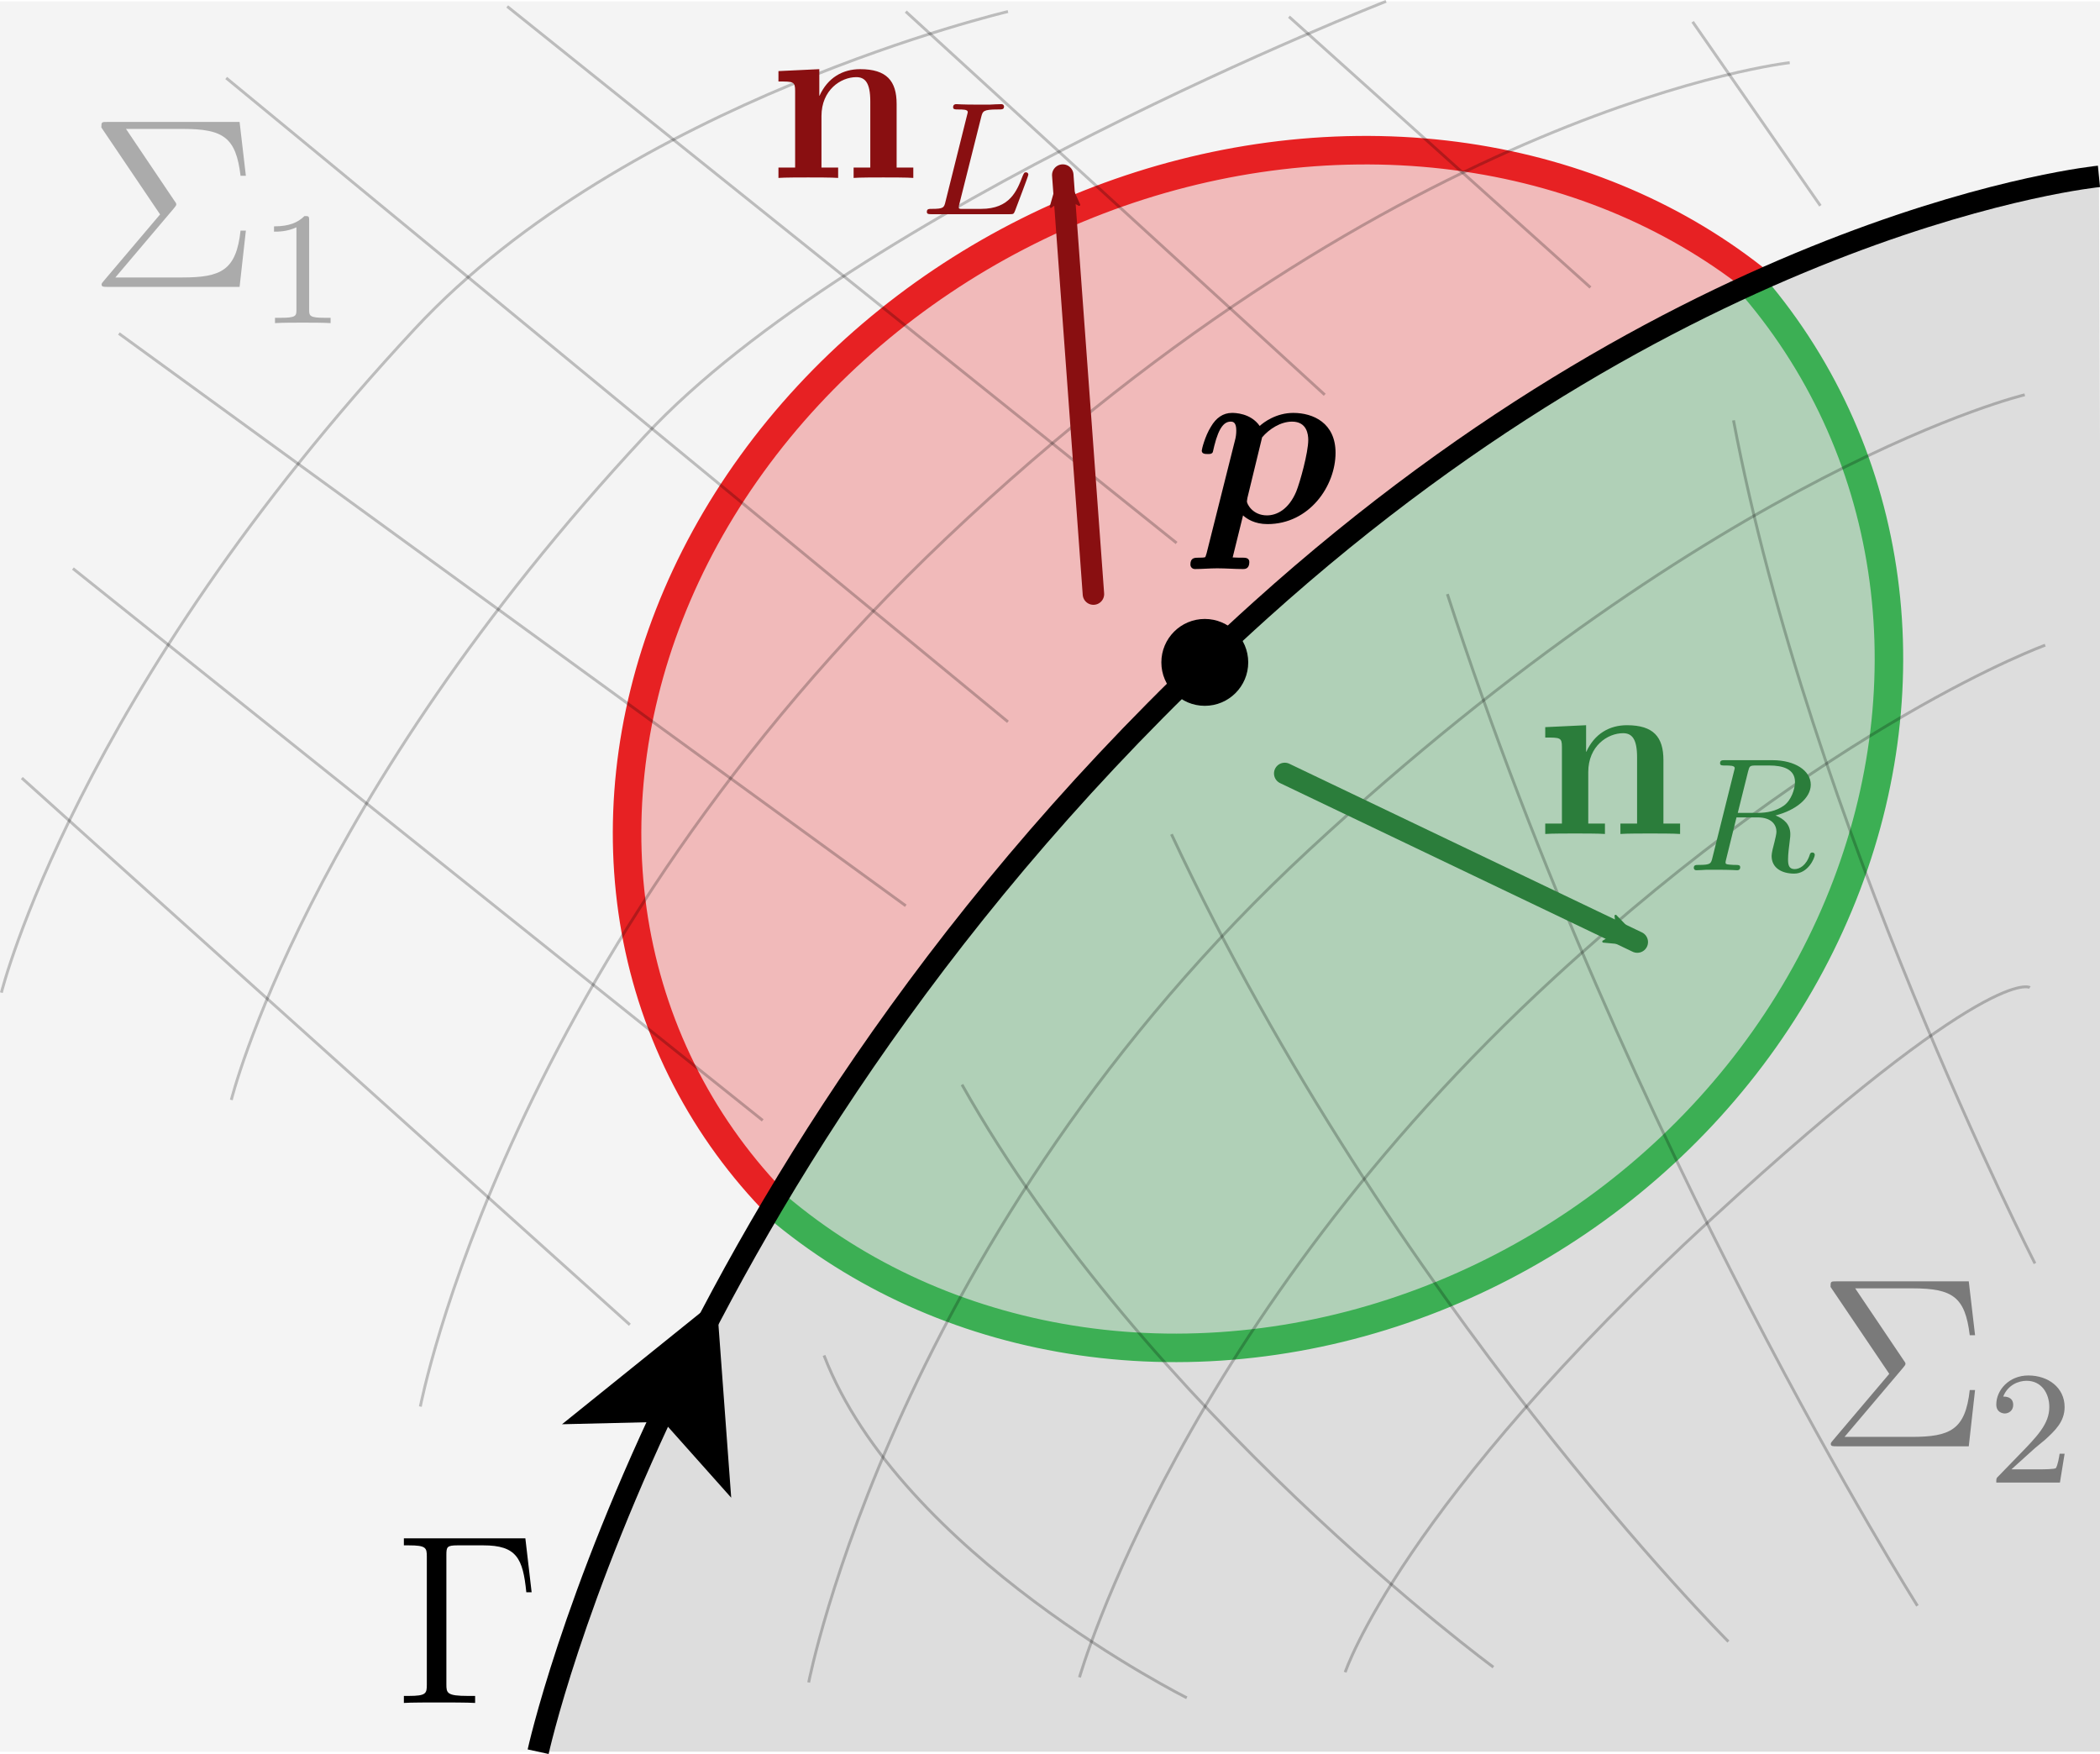 <?xml version="1.0" encoding="UTF-8" standalone="no"?>
<svg
   xmlns:dc="http://purl.org/dc/elements/1.1/"
   xmlns:cc="http://creativecommons.org/ns#"
   xmlns:rdf="http://www.w3.org/1999/02/22-rdf-syntax-ns#"
   xmlns:svg="http://www.w3.org/2000/svg"
   xmlns="http://www.w3.org/2000/svg"
   xmlns:xlink="http://www.w3.org/1999/xlink"
   xmlns:sodipodi="http://sodipodi.sourceforge.net/DTD/sodipodi-0.dtd"
   xmlns:inkscape="http://www.inkscape.org/namespaces/inkscape"
   version="1.1"
   id="svg2"
   viewBox="0 0 146.785 122.593"
   height="34.599mm"
   width="41.426mm"
   inkscape:version="0.91 r13725"
   sodipodi:docname="voisinage_courbe_singuliere.svg"
   inkscape:export-filename="/d/bandrieu/GitHub/These/memoire/figures/voisinage_courbe_singuliere.png"
   inkscape:export-xdpi="300"
   inkscape:export-ydpi="300">
  <sodipodi:namedview
     pagecolor="#ffffff"
     bordercolor="#666666"
     borderopacity="1"
     objecttolerance="10"
     gridtolerance="10"
     guidetolerance="10"
     inkscape:pageopacity="0"
     inkscape:pageshadow="2"
     inkscape:window-width="1680"
     inkscape:window-height="951"
     id="namedview51"
     showgrid="false"
     inkscape:zoom="3.8501336"
     inkscape:cx="62.094012"
     inkscape:cy="61.296574"
     inkscape:window-x="0"
     inkscape:window-y="28"
     inkscape:window-maximized="1"
     inkscape:current-layer="svg2" />
  <defs
     id="defs4">
    <marker
       style="overflow:visible;"
       id="Arrow2Mend"
       refX="0.0"
       refY="0.0"
       orient="auto">
      <path
         transform="scale(0.6) rotate(180) translate(0,0)"
         d="M 8.719,4.034 L -2.207,0.016 L 8.719,-4.002 C 6.973,-1.63 6.983,1.616 8.719,4.034 z "
         style="fill-rule:evenodd;stroke-width:0.625;stroke-linejoin:round;stroke:#890f11;stroke-opacity:1;fill:#890f11;fill-opacity:1"
         id="path5821" />
    </marker>
    <marker
       style="overflow:visible;"
       id="Arrow2Lend"
       refX="0.0"
       refY="0.0"
       orient="auto">
      <path
         transform="scale(1.1) rotate(180) translate(1,0)"
         d="M 8.719,4.034 L -2.207,0.016 L 8.719,-4.002 C 6.973,-1.63 6.983,1.616 8.719,4.034 z "
         style="fill-rule:evenodd;stroke-width:0.625;stroke-linejoin:round;stroke:#000000;stroke-opacity:1;fill:#000000;fill-opacity:1"
         id="path5815" />
    </marker>
    <clipPath
       id="clipPath4146"
       clipPathUnits="userSpaceOnUse">
      <path
         clip-path="none"
         style="fill:#000000;fill-opacity:1;fill-rule:evenodd;stroke:#000000;stroke-width:1px;stroke-linecap:butt;stroke-linejoin:miter;stroke-opacity:1"
         d="m 19.726,326.955 c 0,0 31.697,-30.091 86.618,-37.64 40.835,-5.613 65.494,7.847 65.494,7.847 l -61.417,91.388 z"
         id="path4148" />
    </clipPath>
    <clipPath
       id="clipPath5613"
       clipPathUnits="userSpaceOnUse">
      <path
         style="fill:none;fill-rule:evenodd;stroke:#000000;stroke-width:1px;stroke-linecap:butt;stroke-linejoin:miter;stroke-opacity:1"
         d="m 58.272,322.324 c 0,0 27.914,-33.63 81.556,-47.624 39.884,-10.405 65.962,0.043 65.962,0.043 l -99.932,-66.809 z"
         id="path5615" />
    </clipPath>
    <clipPath
       id="clipPath5664"
       clipPathUnits="userSpaceOnUse">
      <ellipse
         style="opacity:1;fill:#e72123;fill-opacity:0.276;stroke:#e72123;stroke-width:1.993;stroke-linecap:round;stroke-linejoin:round;stroke-miterlimit:4;stroke-dasharray:none;stroke-dashoffset:0;stroke-opacity:1"
         id="ellipse5666"
         cx="136.775"
         cy="285.29"
         rx="47.679"
         ry="41.607"
         transform="matrix(0.888,-0.46,0.46,0.888,0,0)"
         clip-path="url(#clipPath5613)" />
    </clipPath>
    <clipPath
       id="clipPath5670"
       clipPathUnits="userSpaceOnUse">
      <ellipse
         style="opacity:1;fill:#3caf54;fill-opacity:0.275;stroke:#3caf54;stroke-width:1.993;stroke-linecap:round;stroke-linejoin:round;stroke-miterlimit:4;stroke-dasharray:none;stroke-dashoffset:0;stroke-opacity:1"
         id="ellipse5672"
         cx="100.568"
         cy="294.355"
         rx="47.146"
         ry="42.861"
         transform="matrix(0.827,-0.562,0.562,0.827,0,0)"
         clip-path="url(#clipPath4146)" />
    </clipPath>
    <marker
       style="overflow:visible"
       id="Arrow2Mend-7"
       refX="0"
       refY="0"
       orient="auto">
      <path
         transform="scale(-0.6,-0.6)"
         d="M 8.719,4.034 -2.207,0.016 8.719,-4.002 c -1.745,2.372 -1.735,5.617 -6e-7,8.035 z"
         style="fill:#2b7d3b;fill-opacity:1;fill-rule:evenodd;stroke:#2b7d3b;stroke-width:0.625;stroke-linejoin:round;stroke-opacity:1"
         id="path5821-4" />
    </marker>
    <path
       id="g0-112"
       d="M0.622 1.542C0.574 1.71 0.562 1.722 0.55 1.734C0.478 1.757 0.347 1.757 0.239 1.757C0.036 1.757 -0.179 1.757 -0.179 2.092C-0.179 2.224 -0.084 2.319 0.048 2.319C0.395 2.319 0.789 2.283 1.148 2.283C1.566 2.283 2.02 2.319 2.427 2.319C2.511 2.319 2.738 2.319 2.738 1.973C2.738 1.769 2.546 1.757 2.427 1.757C2.26 1.757 2.068 1.757 1.913 1.745L2.427 -0.335C2.606 -0.167 3.001 0.096 3.634 0.096C5.715 0.096 7.006 -1.793 7.006 -3.431C7.006 -4.902 5.906 -5.404 4.914 -5.404C4.065 -5.404 3.443 -4.937 3.252 -4.758C2.798 -5.404 2.008 -5.404 1.877 -5.404C1.435 -5.404 1.088 -5.153 0.837 -4.722C0.538 -4.244 0.383 -3.599 0.383 -3.539C0.383 -3.371 0.562 -3.371 0.669 -3.371C0.801 -3.371 0.849 -3.371 0.909 -3.431C0.933 -3.455 0.933 -3.479 1.004 -3.778C1.243 -4.734 1.518 -4.973 1.817 -4.973C1.949 -4.973 2.092 -4.926 2.092 -4.531C2.092 -4.352 2.068 -4.184 2.02 -4.017L0.622 1.542ZM3.371 -4.196C3.718 -4.603 4.28 -4.973 4.854 -4.973C5.595 -4.973 5.655 -4.328 5.655 -4.065C5.655 -3.443 5.248 -1.973 5.057 -1.506C4.686 -0.634 4.101 -0.335 3.61 -0.335C2.905 -0.335 2.618 -0.897 2.618 -1.028L2.642 -1.196L3.371 -4.196Z" />
    <path
       id="g0-0"
       d="M6.504 -8.141H0.49V-7.795H0.729C1.59 -7.795 1.626 -7.675 1.626 -7.233V-0.909C1.626 -0.466 1.59 -0.347 0.729 -0.347H0.49V0C0.777 -0.024 1.841 -0.024 2.2 -0.024C2.618 -0.024 3.67 -0.024 4.017 0V-0.347H3.658C2.618 -0.347 2.594 -0.49 2.594 -0.921V-7.317C2.594 -7.711 2.618 -7.795 3.144 -7.795H4.423C6.073 -7.795 6.384 -7.149 6.551 -5.475H6.814L6.504 -8.141Z" />
    <path
       id="g0-49"
       d="M2.503 -5.077C2.503 -5.292 2.487 -5.3 2.271 -5.3C1.945 -4.981 1.522 -4.79 0.765 -4.79V-4.527C0.98 -4.527 1.411 -4.527 1.873 -4.742V-0.654C1.873 -0.359 1.849 -0.263 1.092 -0.263H0.813V0C1.14 -0.024 1.825 -0.024 2.184 -0.024S3.236 -0.024 3.563 0V-0.263H3.284C2.527 -0.263 2.503 -0.359 2.503 -0.654V-5.077Z" />
    <path
       id="g1-6"
       d="M4.232 -3.885C4.328 -4.005 4.352 -4.029 4.352 -4.089C4.352 -4.113 4.352 -4.136 4.28 -4.232L1.865 -7.819H4.686C6.695 -7.819 7.305 -7.388 7.532 -5.499H7.795L7.484 -8.165H0.944C0.658 -8.165 0.646 -8.165 0.646 -7.89L3.551 -3.587L0.777 -0.311C0.681 -0.203 0.658 -0.167 0.658 -0.12C0.658 0 0.753 0 0.944 0H7.484L7.795 -2.786H7.532C7.317 -0.813 6.563 -0.466 4.651 -0.466H1.339L4.232 -3.885Z" />
    <path
       id="g0-50"
       d="M2.248 -1.626C2.375 -1.745 2.71 -2.008 2.837 -2.12C3.332 -2.574 3.802 -3.013 3.802 -3.738C3.802 -4.686 3.005 -5.3 2.008 -5.3C1.052 -5.3 0.422 -4.575 0.422 -3.865C0.422 -3.475 0.733 -3.419 0.845 -3.419C1.012 -3.419 1.259 -3.539 1.259 -3.842C1.259 -4.256 0.861 -4.256 0.765 -4.256C0.996 -4.838 1.53 -5.037 1.921 -5.037C2.662 -5.037 3.045 -4.407 3.045 -3.738C3.045 -2.909 2.463 -2.303 1.522 -1.339L0.518 -0.303C0.422 -0.215 0.422 -0.199 0.422 0H3.571L3.802 -1.427H3.555C3.531 -1.267 3.467 -0.869 3.371 -0.717C3.324 -0.654 2.718 -0.654 2.59 -0.654H1.172L2.248 -1.626Z" />
    <path
       id="g1-6-7"
       d="M4.232 -3.885C4.328 -4.005 4.352 -4.029 4.352 -4.089C4.352 -4.113 4.352 -4.136 4.28 -4.232L1.865 -7.819H4.686C6.695 -7.819 7.305 -7.388 7.532 -5.499H7.795L7.484 -8.165H0.944C0.658 -8.165 0.646 -8.165 0.646 -7.89L3.551 -3.587L0.777 -0.311C0.681 -0.203 0.658 -0.167 0.658 -0.12C0.658 0 0.753 0 0.944 0H7.484L7.795 -2.786H7.532C7.317 -0.813 6.563 -0.466 4.651 -0.466H1.339L4.232 -3.885Z" />
    <path
       id="g0-86"
       d="M3.228 -1.028C3.407 -2.499 3.407 -3.575 3.407 -3.754C3.407 -4.603 3.407 -8.165 1.231 -8.165C0.825 -8.165 0.406 -7.831 0.406 -7.663C0.406 -7.58 0.466 -7.58 0.634 -7.568C2.379 -7.412 2.523 -4.674 2.523 -3.324C2.523 -2.116 2.367 -0.681 2.224 0.12C2.2 0.263 2.2 0.287 2.2 0.335C2.2 0.395 2.2 0.538 2.283 0.538C2.415 0.538 5.308 -1.674 6.826 -3.981C7.436 -4.914 7.89 -5.978 7.89 -6.779C7.89 -7.795 7.221 -8.165 6.731 -8.165C6.384 -8.165 6.217 -7.412 6.217 -7.257C6.217 -7.077 6.276 -7.077 6.42 -7.066C7.221 -6.97 7.364 -6.336 7.364 -6.049C7.364 -5.081 5.284 -2.63 3.228 -1.028Z" />
    <path
       id="g0-92"
       d="M7.305 -4.543C7.305 -6.36 5.475 -7.149 3.981 -7.149C2.427 -7.149 0.658 -6.312 0.658 -4.555V-0.167C0.658 0.048 0.658 0.263 0.897 0.263S1.136 0.048 1.136 -0.167V-4.495C1.136 -6.288 3.084 -6.671 3.981 -6.671C4.519 -6.671 5.272 -6.563 5.906 -6.157C6.826 -5.571 6.826 -4.806 6.826 -4.483V-0.167C6.826 0.048 6.826 0.263 7.066 0.263S7.305 0.048 7.305 -0.167V-4.543Z" />
    <path
       id="g2-6"
       d="M4.232 -3.885C4.328 -4.005 4.352 -4.029 4.352 -4.089C4.352 -4.113 4.352 -4.136 4.28 -4.232L1.865 -7.819H4.686C6.695 -7.819 7.305 -7.388 7.532 -5.499H7.795L7.484 -8.165H0.944C0.658 -8.165 0.646 -8.165 0.646 -7.89L3.551 -3.587L0.777 -0.311C0.681 -0.203 0.658 -0.167 0.658 -0.12C0.658 0 0.753 0 0.944 0H7.484L7.795 -2.786H7.532C7.317 -0.813 6.563 -0.466 4.651 -0.466H1.339L4.232 -3.885Z" />
    <path
       id="g1-49"
       d="M2.503 -5.077C2.503 -5.292 2.487 -5.3 2.271 -5.3C1.945 -4.981 1.522 -4.79 0.765 -4.79V-4.527C0.98 -4.527 1.411 -4.527 1.873 -4.742V-0.654C1.873 -0.359 1.849 -0.263 1.092 -0.263H0.813V0C1.14 -0.024 1.825 -0.024 2.184 -0.024S3.236 -0.024 3.563 0V-0.263H3.284C2.527 -0.263 2.503 -0.359 2.503 -0.654V-5.077Z" />
    <path
       id="g0-86-6"
       d="M3.228 -1.028C3.407 -2.499 3.407 -3.575 3.407 -3.754C3.407 -4.603 3.407 -8.165 1.231 -8.165C0.825 -8.165 0.406 -7.831 0.406 -7.663C0.406 -7.58 0.466 -7.58 0.634 -7.568C2.379 -7.412 2.523 -4.674 2.523 -3.324C2.523 -2.116 2.367 -0.681 2.224 0.12C2.2 0.263 2.2 0.287 2.2 0.335C2.2 0.395 2.2 0.538 2.283 0.538C2.415 0.538 5.308 -1.674 6.826 -3.981C7.436 -4.914 7.89 -5.978 7.89 -6.779C7.89 -7.795 7.221 -8.165 6.731 -8.165C6.384 -8.165 6.217 -7.412 6.217 -7.257C6.217 -7.077 6.276 -7.077 6.42 -7.066C7.221 -6.97 7.364 -6.336 7.364 -6.049C7.364 -5.081 5.284 -2.63 3.228 -1.028Z" />
    <path
       id="g0-92-4"
       d="M7.305 -4.543C7.305 -6.36 5.475 -7.149 3.981 -7.149C2.427 -7.149 0.658 -6.312 0.658 -4.555V-0.167C0.658 0.048 0.658 0.263 0.897 0.263S1.136 0.048 1.136 -0.167V-4.495C1.136 -6.288 3.084 -6.671 3.981 -6.671C4.519 -6.671 5.272 -6.563 5.906 -6.157C6.826 -5.571 6.826 -4.806 6.826 -4.483V-0.167C6.826 0.048 6.826 0.263 7.066 0.263S7.305 0.048 7.305 -0.167V-4.543Z" />
    <path
       id="g2-6-0"
       d="M4.232 -3.885C4.328 -4.005 4.352 -4.029 4.352 -4.089C4.352 -4.113 4.352 -4.136 4.28 -4.232L1.865 -7.819H4.686C6.695 -7.819 7.305 -7.388 7.532 -5.499H7.795L7.484 -8.165H0.944C0.658 -8.165 0.646 -8.165 0.646 -7.89L3.551 -3.587L0.777 -0.311C0.681 -0.203 0.658 -0.167 0.658 -0.12C0.658 0 0.753 0 0.944 0H7.484L7.795 -2.786H7.532C7.317 -0.813 6.563 -0.466 4.651 -0.466H1.339L4.232 -3.885Z" />
    <path
       id="g1-50"
       d="M2.248 -1.626C2.375 -1.745 2.71 -2.008 2.837 -2.12C3.332 -2.574 3.802 -3.013 3.802 -3.738C3.802 -4.686 3.005 -5.3 2.008 -5.3C1.052 -5.3 0.422 -4.575 0.422 -3.865C0.422 -3.475 0.733 -3.419 0.845 -3.419C1.012 -3.419 1.259 -3.539 1.259 -3.842C1.259 -4.256 0.861 -4.256 0.765 -4.256C0.996 -4.838 1.53 -5.037 1.921 -5.037C2.662 -5.037 3.045 -4.407 3.045 -3.738C3.045 -2.909 2.463 -2.303 1.522 -1.339L0.518 -0.303C0.422 -0.215 0.422 -0.199 0.422 0H3.571L3.802 -1.427H3.555C3.531 -1.267 3.467 -0.869 3.371 -0.717C3.324 -0.654 2.718 -0.654 2.59 -0.654H1.172L2.248 -1.626Z" />
    <path
       id="g0-110"
       d="M6.348 -3.658C6.348 -4.794 5.858 -5.38 4.543 -5.38C3.682 -5.38 2.941 -4.961 2.534 -4.065H2.523V-5.38L0.502 -5.284V-4.77C1.243 -4.77 1.327 -4.77 1.327 -4.304V-0.514H0.502V0C0.777 -0.024 1.638 -0.024 1.973 -0.024S3.18 -0.024 3.455 0V-0.514H2.63V-3.061C2.63 -4.352 3.587 -4.985 4.352 -4.985C4.794 -4.985 5.045 -4.698 5.045 -3.79V-0.514H4.22V0C4.495 -0.024 5.356 -0.024 5.691 -0.024S6.898 -0.024 7.173 0V-0.514H6.348V-3.658Z" />
    <path
       id="g1-82"
       d="M3.092 -4.886C3.164 -5.157 3.172 -5.181 3.499 -5.181H4.144C4.798 -5.181 5.412 -5.013 5.412 -4.368C5.412 -4.017 5.228 -3.459 4.862 -3.196C4.479 -2.925 4.025 -2.837 3.563 -2.837H2.582L3.092 -4.886ZM4.447 -2.71C5.428 -2.957 6.193 -3.555 6.193 -4.232C6.193 -4.926 5.412 -5.444 4.304 -5.444H1.953C1.809 -5.444 1.706 -5.444 1.706 -5.292C1.706 -5.181 1.809 -5.181 1.937 -5.181C2.2 -5.181 2.431 -5.181 2.431 -5.053C2.431 -5.021 2.423 -5.013 2.399 -4.91L1.331 -0.63C1.259 -0.327 1.243 -0.263 0.654 -0.263C0.502 -0.263 0.406 -0.263 0.406 -0.112C0.406 -0.08 0.43 0 0.534 0C0.685 0 0.869 -0.016 1.028 -0.024H1.522C2.264 -0.024 2.495 0 2.542 0S2.702 0 2.702 -0.151C2.702 -0.263 2.598 -0.263 2.463 -0.263C2.439 -0.263 2.295 -0.263 2.16 -0.279C1.993 -0.295 1.977 -0.319 1.977 -0.391C1.977 -0.43 1.993 -0.478 2.001 -0.518L2.519 -2.614H3.555C4.272 -2.614 4.495 -2.232 4.495 -1.905C4.495 -1.793 4.439 -1.57 4.399 -1.403C4.336 -1.172 4.256 -0.853 4.256 -0.709C4.256 -0.096 4.782 0.167 5.372 0.167C6.065 0.167 6.392 -0.614 6.392 -0.765C6.392 -0.797 6.368 -0.877 6.265 -0.877C6.177 -0.877 6.153 -0.805 6.145 -0.773C5.97 -0.223 5.627 -0.056 5.396 -0.056C5.101 -0.056 5.069 -0.279 5.069 -0.542S5.117 -1.156 5.149 -1.419C5.181 -1.658 5.181 -1.706 5.181 -1.785C5.181 -2.264 4.87 -2.542 4.447 -2.71Z" />
    <path
       id="g0-110-9"
       d="M6.348 -3.658C6.348 -4.794 5.858 -5.38 4.543 -5.38C3.682 -5.38 2.941 -4.961 2.534 -4.065H2.523V-5.38L0.502 -5.284V-4.77C1.243 -4.77 1.327 -4.77 1.327 -4.304V-0.514H0.502V0C0.777 -0.024 1.638 -0.024 1.973 -0.024S3.18 -0.024 3.455 0V-0.514H2.63V-3.061C2.63 -4.352 3.587 -4.985 4.352 -4.985C4.794 -4.985 5.045 -4.698 5.045 -3.79V-0.514H4.22V0C4.495 -0.024 5.356 -0.024 5.691 -0.024S6.898 -0.024 7.173 0V-0.514H6.348V-3.658Z" />
    <path
       id="g1-76"
       d="M3.092 -4.822C3.164 -5.093 3.18 -5.181 3.913 -5.181C4.136 -5.181 4.216 -5.181 4.216 -5.332C4.216 -5.348 4.2 -5.444 4.081 -5.444C3.913 -5.444 3.674 -5.428 3.507 -5.42H2.933C2.104 -5.42 1.913 -5.444 1.857 -5.444C1.825 -5.444 1.698 -5.444 1.698 -5.292C1.698 -5.181 1.801 -5.181 1.929 -5.181C2.192 -5.181 2.423 -5.181 2.423 -5.053C2.423 -5.021 2.415 -5.013 2.391 -4.91L1.323 -0.63C1.251 -0.327 1.235 -0.263 0.646 -0.263C0.494 -0.263 0.399 -0.263 0.399 -0.112C0.399 0 0.502 0 0.638 0H4.487C4.686 0 4.694 -0.008 4.758 -0.159C4.838 -0.383 5.42 -1.881 5.42 -1.961C5.42 -2.032 5.356 -2.072 5.3 -2.072C5.212 -2.072 5.197 -2.016 5.141 -1.897C4.854 -1.156 4.511 -0.263 3.084 -0.263H2.072C2.001 -0.279 1.977 -0.279 1.977 -0.335C1.977 -0.399 1.993 -0.462 2.008 -0.51L3.092 -4.822Z" />
  </defs>
  <g
     transform="translate(-162.395,-136.959)"
     id="layer1">
    <path
       style="fill:#f4f4f4;fill-rule:evenodd;stroke:none;stroke-width:1.5;stroke-linecap:butt;stroke-linejoin:miter;stroke-miterlimit:4;stroke-dasharray:none;stroke-opacity:1;fill-opacity:1"
       d="m 200.01,259.392 c 0,0 9.315,-42.701 50.508,-79.802 30.627,-27.585 58.589,-30.305 58.589,-30.305 l 1.145,-12.234 -147.857,0 0,122.34 z"
       id="path8117" />
    <path
       style="fill:#dddddd;fill-rule:evenodd;stroke:none;stroke-width:1.5;stroke-linecap:butt;stroke-linejoin:miter;stroke-miterlimit:4;stroke-dasharray:none;stroke-opacity:1;fill-opacity:1"
       d="m 200.01,259.392 c 0,0 9.315,-42.701 50.508,-79.802 30.627,-27.585 58.589,-30.305 58.589,-30.305 l 0.431,110.107 z"
       id="path8115" />
    <ellipse
       clip-path="url(#clipPath4146)"
       transform="matrix(0.827,-0.562,0.562,0.827,0,0)"
       ry="42.861"
       rx="47.146"
       cy="294.355"
       cx="100.568"
       id="path4138"
       style="opacity:1;fill:#3caf54;fill-opacity:0.275;stroke:#3caf54;stroke-width:1.993;stroke-linecap:round;stroke-linejoin:round;stroke-miterlimit:4;stroke-dasharray:none;stroke-dashoffset:0;stroke-opacity:1" />
    <ellipse
       clip-path="url(#clipPath5613)"
       transform="matrix(0.888,-0.46,0.46,0.888,0,0)"
       ry="41.607"
       rx="47.679"
       cy="285.29"
       cx="136.775"
       id="path5594"
       style="opacity:1;fill:#e72123;fill-opacity:0.276;stroke:#e72123;stroke-width:1.993;stroke-linecap:round;stroke-linejoin:round;stroke-miterlimit:4;stroke-dasharray:none;stroke-dashoffset:0;stroke-opacity:1" />
    <path
       id="path4136"
       d="m 200.01,259.392 c 0,0 9.315,-42.701 50.508,-79.802 30.627,-27.585 58.589,-30.305 58.589,-30.305"
       style="fill:none;fill-rule:evenodd;stroke:#000000;stroke-width:1.5;stroke-linecap:butt;stroke-linejoin:miter;stroke-miterlimit:4;stroke-dasharray:none;stroke-opacity:1" />
    <circle
       r="3.036"
       cy="183.255"
       cx="246.607"
       id="path5617"
       style="opacity:1;fill:#000000;fill-opacity:1;stroke:none;stroke-width:1.5;stroke-linecap:round;stroke-linejoin:round;stroke-miterlimit:4;stroke-dasharray:none;stroke-dashoffset:0;stroke-opacity:1" />
    <g
       style="stroke:#000000;stroke-width:0.2;stroke-miterlimit:4;stroke-dasharray:none;stroke-opacity:1"
       id="g5696">
      <path
         style="fill:none;fill-rule:evenodd;stroke:#000000;stroke-width:0.2;stroke-linecap:butt;stroke-linejoin:miter;stroke-miterlimit:4;stroke-dasharray:none;stroke-opacity:0.231"
         d="m 206.42,229.552 -42.5,-38.214"
         id="path5674" />
      <path
         style="fill:none;fill-rule:evenodd;stroke:#000000;stroke-width:0.2;stroke-linecap:butt;stroke-linejoin:miter;stroke-miterlimit:4;stroke-dasharray:none;stroke-opacity:0.231"
         d="M 215.706,215.267 167.492,176.695"
         id="path5676" />
      <path
         style="fill:none;fill-rule:evenodd;stroke:#000000;stroke-width:0.2;stroke-linecap:butt;stroke-linejoin:miter;stroke-miterlimit:4;stroke-dasharray:none;stroke-opacity:0.231"
         d="m 225.706,200.267 -55,-40"
         id="path5678" />
      <path
         style="fill:none;fill-rule:evenodd;stroke:#000000;stroke-width:0.2;stroke-linecap:butt;stroke-linejoin:miter;stroke-miterlimit:4;stroke-dasharray:none;stroke-opacity:0.231"
         d="m 232.849,187.409 -54.643,-45"
         id="path5680" />
      <path
         style="fill:none;fill-rule:evenodd;stroke:#000000;stroke-width:0.2;stroke-linecap:butt;stroke-linejoin:miter;stroke-miterlimit:4;stroke-dasharray:none;stroke-opacity:0.231"
         d="m 244.635,174.909 -46.786,-37.5"
         id="path5682" />
      <path
         style="fill:none;fill-rule:evenodd;stroke:#000000;stroke-width:0.2;stroke-linecap:butt;stroke-linejoin:miter;stroke-miterlimit:4;stroke-dasharray:none;stroke-opacity:0.231"
         d="M 254.992,164.552 225.706,137.767"
         id="path5684" />
      <path
         style="fill:none;fill-rule:evenodd;stroke:#000000;stroke-width:0.2;stroke-linecap:butt;stroke-linejoin:miter;stroke-miterlimit:4;stroke-dasharray:none;stroke-opacity:0.231"
         d="M 273.563,157.052 252.492,138.124"
         id="path5686" />
      <path
         style="fill:none;fill-rule:evenodd;stroke:#000000;stroke-width:0.2;stroke-linecap:butt;stroke-linejoin:miter;stroke-miterlimit:4;stroke-dasharray:none;stroke-opacity:0.231"
         d="M 289.635,151.338 280.706,138.481"
         id="path5688" />
      <path
         style="fill:none;fill-rule:evenodd;stroke:#000000;stroke-width:0.2;stroke-linecap:butt;stroke-linejoin:miter;stroke-miterlimit:4;stroke-dasharray:none;stroke-opacity:0.231"
         d="m 191.777,235.267 c 0,0 5.986,-31.5 36.786,-60.714 31.889,-30.248 58.929,-33.214 58.929,-33.214"
         id="path5690" />
      <path
         id="path5692"
         d="m 178.563,213.838 c 0,0 5.162,-20.902 28.929,-46.429 14.803,-15.9 51.786,-30.357 51.786,-30.357"
         style="fill:none;fill-rule:evenodd;stroke:#000000;stroke-width:0.2;stroke-linecap:butt;stroke-linejoin:miter;stroke-miterlimit:4;stroke-dasharray:none;stroke-opacity:0.231" />
      <path
         style="fill:none;fill-rule:evenodd;stroke:#000000;stroke-width:0.2;stroke-linecap:butt;stroke-linejoin:miter;stroke-miterlimit:4;stroke-dasharray:none;stroke-opacity:0.231"
         d="m 162.492,206.338 c 0,0 5.162,-20.902 28.929,-46.429 14.803,-15.9 41.429,-22.143 41.429,-22.143"
         id="path5694" />
    </g>
    <g
       style="stroke:#000000;stroke-width:0.2;stroke-miterlimit:4;stroke-dasharray:none;stroke-opacity:1"
       id="g5776">
      <path
         style="fill:none;fill-rule:evenodd;stroke:#000000;stroke-width:0.2;stroke-linecap:butt;stroke-linejoin:miter;stroke-miterlimit:4;stroke-dasharray:none;stroke-opacity:0.231"
         d="m 219.992,231.695 c 5.357,13.929 25.357,23.929 25.357,23.929"
         id="path5751" />
      <path
         style="fill:none;fill-rule:evenodd;stroke:#000000;stroke-width:0.2;stroke-linecap:butt;stroke-linejoin:miter;stroke-miterlimit:4;stroke-dasharray:none;stroke-opacity:0.231"
         d="m 229.635,212.767 c 12.857,22.857 37.143,40.714 37.143,40.714"
         id="path5753" />
      <g
         style="stroke:#000000;stroke-width:0.2;stroke-miterlimit:4;stroke-dasharray:none;stroke-opacity:1"
         id="g5767">
        <path
           style="fill:none;fill-rule:evenodd;stroke:#000000;stroke-width:0.2;stroke-linecap:butt;stroke-linejoin:miter;stroke-miterlimit:4;stroke-dasharray:none;stroke-opacity:0.231"
           d="m 237.849,254.195 c 0,0 7.082,-24.919 33.214,-48.929 19.429,-17.851 34.286,-23.214 34.286,-23.214"
           id="path5711" />
        <path
           id="path5749"
           d="m 256.42,253.838 c 0,0 3.868,-11.704 25.714,-31.786 19.425,-17.856 22.143,-16.071 22.143,-16.071"
           style="fill:none;fill-rule:evenodd;stroke:#000000;stroke-width:0.2;stroke-linecap:butt;stroke-linejoin:miter;stroke-miterlimit:4;stroke-dasharray:none;stroke-opacity:0.231" />
        <g
           style="stroke:#000000;stroke-width:0.2;stroke-miterlimit:4;stroke-dasharray:none;stroke-opacity:1"
           id="g5761">
          <path
             style="fill:none;fill-rule:evenodd;stroke:#000000;stroke-width:0.2;stroke-linecap:butt;stroke-linejoin:miter;stroke-miterlimit:4;stroke-dasharray:none;stroke-opacity:0.231"
             d="m 218.92,254.552 c 0,0 6.071,-31.429 35,-58.214 28.929,-26.786 50,-31.786 50,-31.786"
             id="path5709" />
          <path
             style="fill:none;fill-rule:evenodd;stroke:#000000;stroke-width:0.2;stroke-linecap:butt;stroke-linejoin:miter;stroke-miterlimit:4;stroke-dasharray:none;stroke-opacity:0.231"
             d="m 244.277,195.267 c 15.357,32.857 38.929,56.429 38.929,56.429"
             id="path5755" />
          <path
             style="fill:none;fill-rule:evenodd;stroke:#000000;stroke-width:0.2;stroke-linecap:butt;stroke-linejoin:miter;stroke-miterlimit:4;stroke-dasharray:none;stroke-opacity:0.231"
             d="m 263.563,178.481 c 12.5,38.571 32.857,70.714 32.857,70.714"
             id="path5757" />
          <path
             style="fill:none;fill-rule:evenodd;stroke:#000000;stroke-width:0.2;stroke-linecap:butt;stroke-linejoin:miter;stroke-miterlimit:4;stroke-dasharray:none;stroke-opacity:0.231"
             d="m 283.563,166.338 c 5.357,28.214 21.071,58.929 21.071,58.929"
             id="path5759" />
        </g>
      </g>
    </g>
    <path
       id="path5788"
       d="m 238.823,178.481 -2.143,-29.286"
       style="fill:none;fill-rule:evenodd;stroke:#890f11;stroke-width:1.5;stroke-linecap:round;stroke-linejoin:miter;stroke-opacity:1;marker-end:url(#Arrow2Mend);stroke-miterlimit:4;stroke-dasharray:none" />
    <path
       id="path5788-8"
       d="m 252.194,191.017 24.643,11.786"
       style="fill:none;fill-rule:evenodd;stroke:#2b7d3b;stroke-width:1.5;stroke-linecap:round;stroke-linejoin:miter;stroke-miterlimit:4;stroke-dasharray:none;stroke-opacity:1;marker-end:url(#Arrow2Mend-7)" />
  </g>
  <g
     transform="matrix(1.412,0,0,1.413,3.804,-56.414)"
     id="page1">
    <use
       id="use4815"
       y="65.753"
       xlink:href="#g0-112"
       x="56.413"
       width="100%"
       height="100%" />
  </g>
  <g
     transform="matrix(1.412,0,0,1.413,-52.117,26.116)"
     id="page1-2">
    <use
       id="use4898"
       y="65.753"
       xlink:href="#g0-0"
       x="56.413"
       width="100%"
       height="100%" />
  </g>
  <g
     transform="matrix(1.413,0,0,1.412,-73.54,-72.793)"
     id="page1-7"
     style="fill:#ababab;fill-opacity:1">
    <use
       id="use4967"
       y="65.753"
       xlink:href="#g1-6"
       x="56.413"
       width="100%"
       height="100%"
       style="fill:#ababab;fill-opacity:1" />
    <use
       id="use4969"
       y="67.547"
       xlink:href="#g0-49"
       x="64.836"
       width="100%"
       height="100%"
       style="fill:#ababab;fill-opacity:1" />
  </g>
  <g
     transform="matrix(1.413,0,0,1.412,47.326,8.244)"
     id="page1-1"
     style="fill:#7a7a7a;fill-opacity:1">
    <use
       id="use5040"
       y="65.753"
       xlink:href="#g1-6-7"
       x="56.413"
       width="100%"
       height="100%"
       style="fill:#7a7a7a;fill-opacity:1" />
    <use
       id="use5042"
       y="67.547"
       xlink:href="#g0-50"
       x="64.836"
       width="100%"
       height="100%"
       style="fill:#7a7a7a;fill-opacity:1" />
  </g>
  <g
     transform="matrix(0.995,0,0,0.995,23.958,-43.567)"
     id="page1-6"
     style="display:none;fill:#e72123;fill-opacity:1">
    <use
       id="use5121"
       y="65.753"
       xlink:href="#g0-86"
       x="56.413"
       width="100%"
       height="100%"
       style="fill:#e72123;fill-opacity:1" />
    <use
       id="use5123"
       y="65.753"
       xlink:href="#g0-92"
       x="67.352"
       width="100%"
       height="100%"
       style="fill:#e72123;fill-opacity:1" />
    <use
       id="use5125"
       y="65.753"
       xlink:href="#g2-6"
       x="77.949"
       width="100%"
       height="100%"
       style="fill:#e72123;fill-opacity:1" />
    <use
       id="use5127"
       y="67.547"
       xlink:href="#g1-49"
       x="86.371"
       width="100%"
       height="100%"
       style="fill:#e72123;fill-opacity:1" />
  </g>
  <g
     transform="matrix(1.047,0,0,1.047,2.385,19.401)"
     id="page1-21"
     style="display:none;fill:#3caf54;fill-opacity:1">
    <use
       id="use5210"
       y="65.753"
       xlink:href="#g0-86-6"
       x="56.413"
       width="100%"
       height="100%"
       style="fill:#3caf54;fill-opacity:1" />
    <use
       id="use5212"
       y="65.753"
       xlink:href="#g0-92-4"
       x="67.352"
       width="100%"
       height="100%"
       style="fill:#3caf54;fill-opacity:1" />
    <use
       id="use5214"
       y="65.753"
       xlink:href="#g2-6-0"
       x="77.949"
       width="100%"
       height="100%"
       style="fill:#3caf54;fill-opacity:1" />
    <use
       id="use5216"
       y="67.547"
       xlink:href="#g1-50"
       x="86.371"
       width="100%"
       height="100%"
       style="fill:#3caf54;fill-opacity:1" />
  </g>
  <g
     transform="matrix(1.413,0,0,1.413,27.588,-34.62)"
     id="page1-13"
     style="fill:#2b7d3b;fill-opacity:1">
    <use
       id="use5291"
       y="65.753"
       xlink:href="#g0-110"
       x="56.413"
       width="100%"
       height="100%"
       style="fill:#2b7d3b;fill-opacity:1" />
    <use
       id="use5293"
       y="67.547"
       xlink:href="#g1-82"
       x="63.857"
       width="100%"
       height="100%"
       style="fill:#2b7d3b;fill-opacity:1" />
  </g>
  <g
     transform="matrix(1.413,0,0,1.413,-26.009,-80.474)"
     id="page1-74"
     style="fill:#890f11;fill-opacity:1">
    <use
       id="use5364"
       y="65.753"
       xlink:href="#g0-110-9"
       x="56.413"
       width="100%"
       height="100%"
       style="fill:#890f11;fill-opacity:1" />
    <use
       id="use5366"
       y="67.547"
       xlink:href="#g1-76"
       x="63.857"
       width="100%"
       height="100%"
       style="fill:#890f11;fill-opacity:1" />
  </g>
  <path
     style="opacity:1;fill:#000000;fill-opacity:1;stroke:none;stroke-width:3;stroke-linecap:round;stroke-linejoin:round;stroke-miterlimit:4;stroke-dasharray:none;stroke-dashoffset:0;stroke-opacity:1"
     inkscape:transform-center-y="-1.6025198"
     d="M 51.109,104.679 46.384,99.378 39.284,99.546 50.089,90.843 Z"
     id="path5383"
     inkscape:connector-curvature="0"
     sodipodi:nodetypes="ccccc"
     inkscape:transform-center-x="1.193367" />
</svg>
